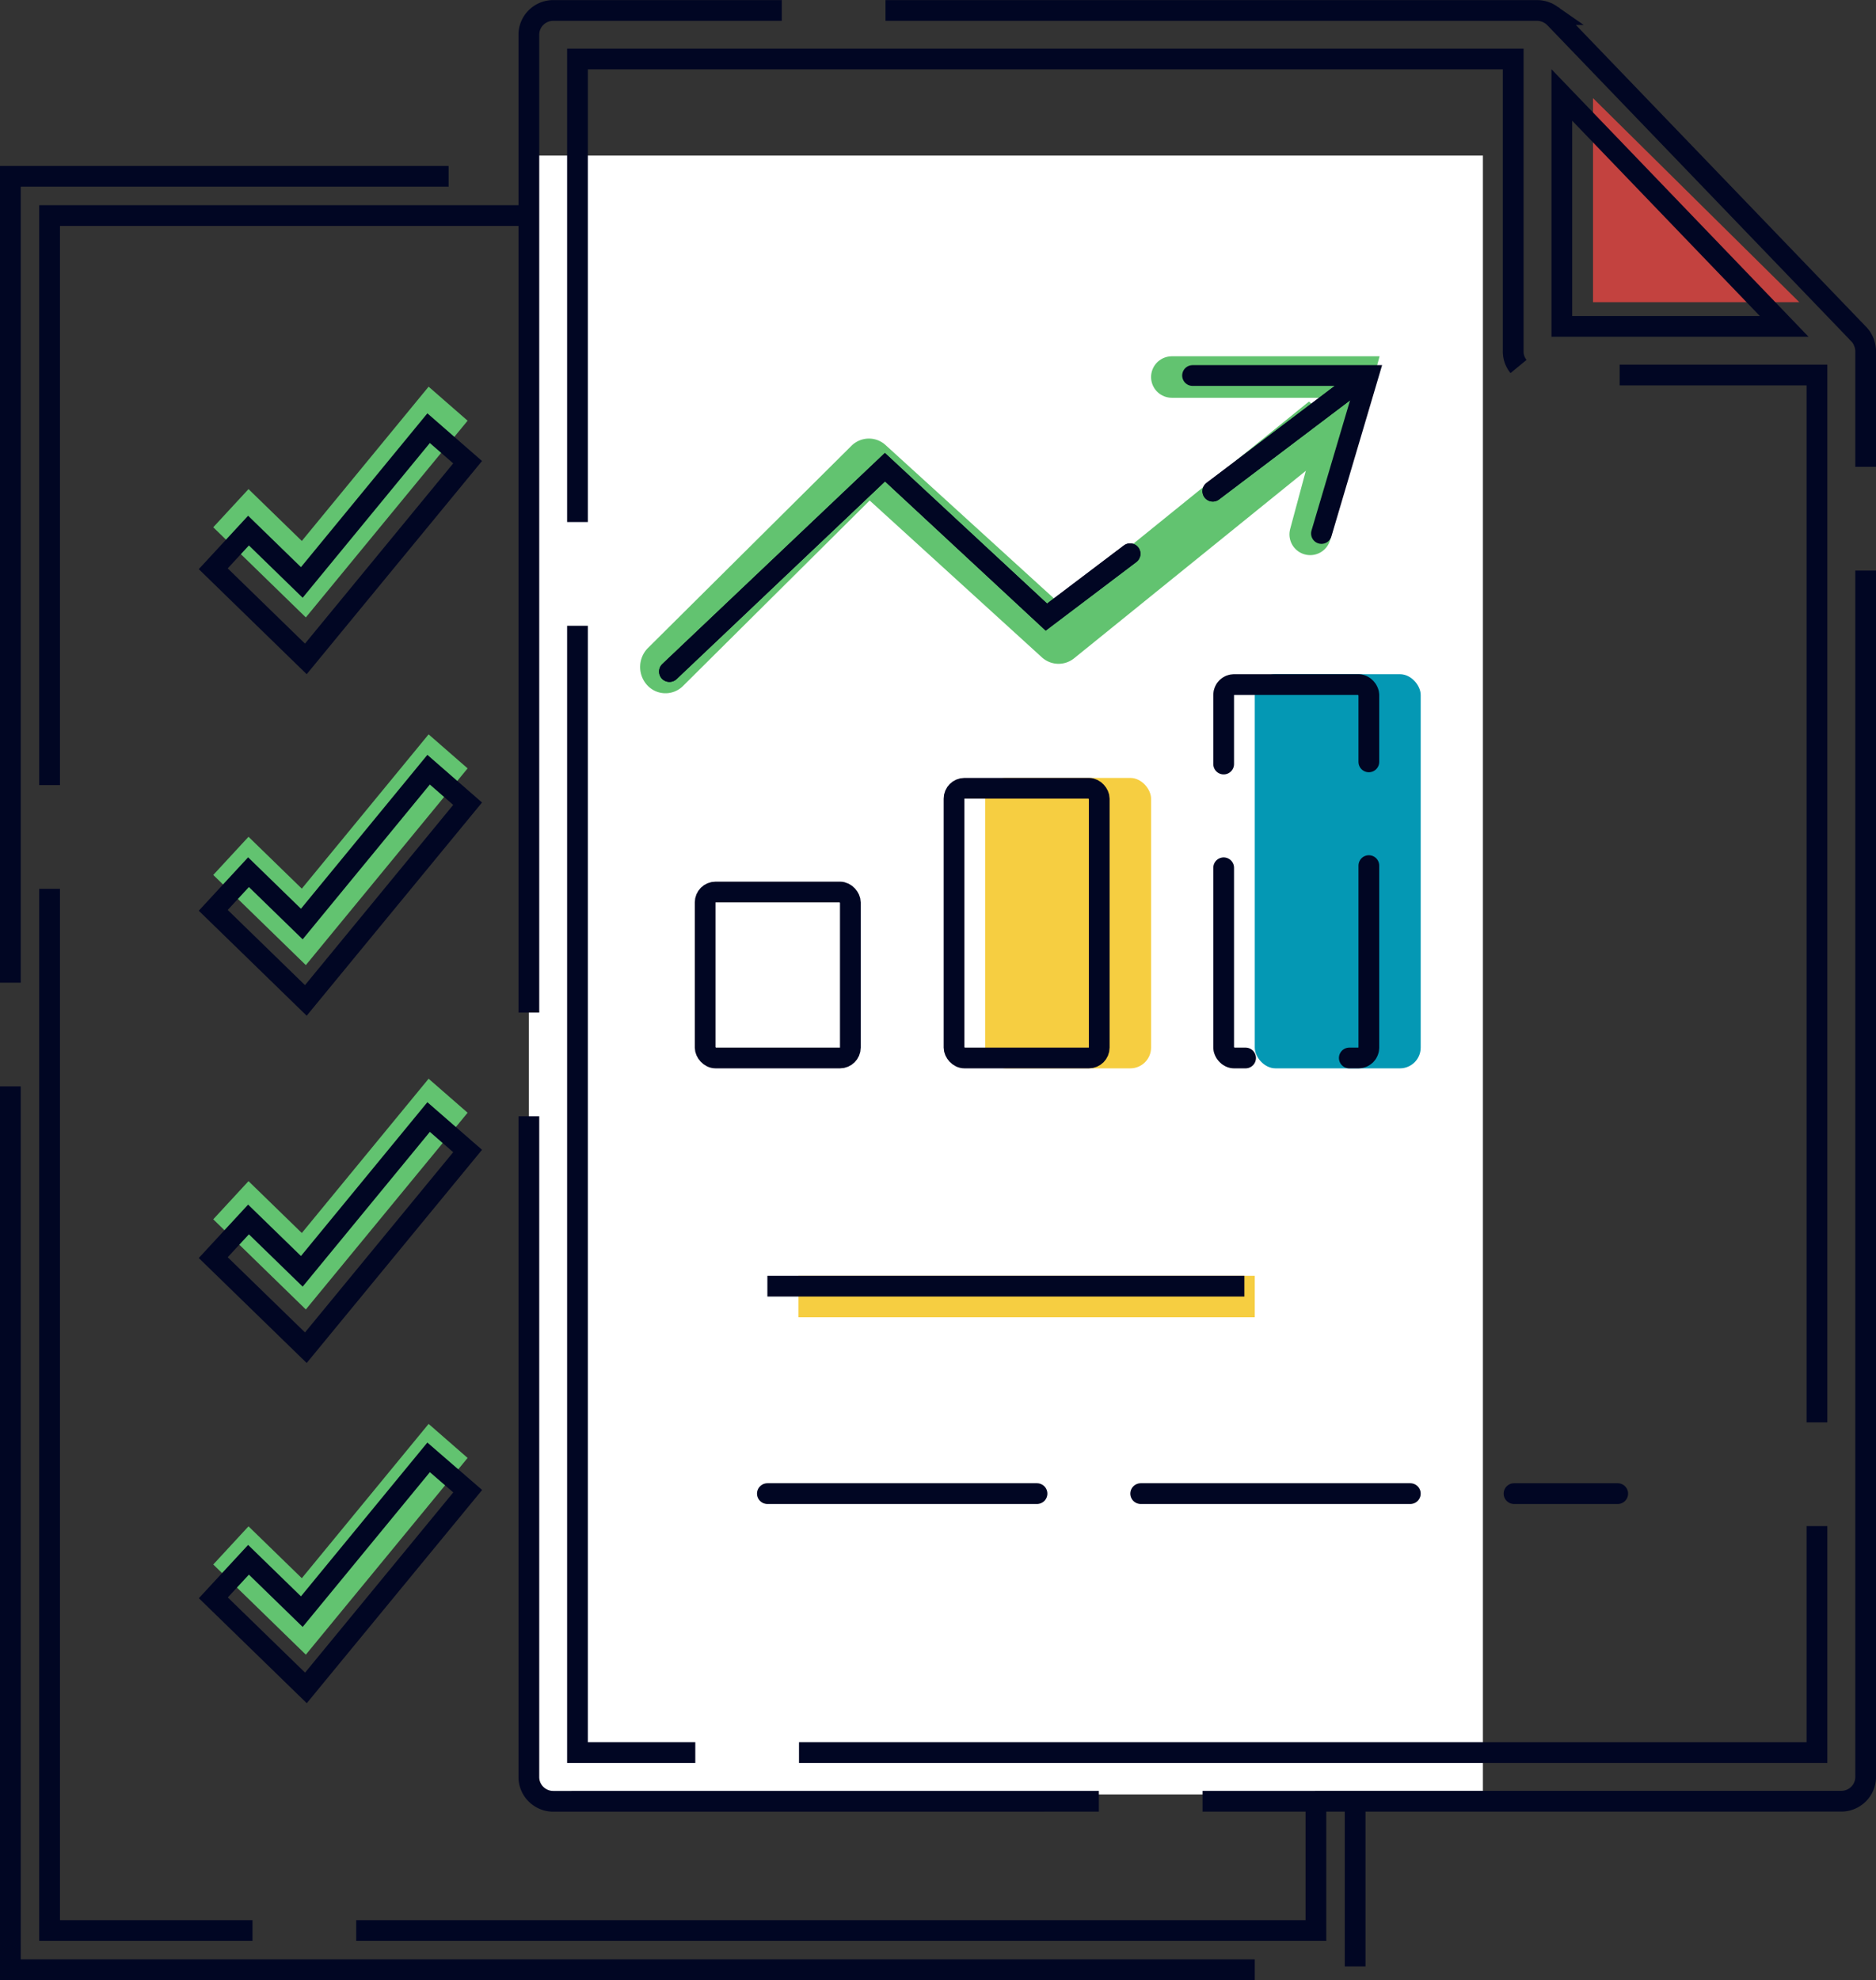 <svg xmlns="http://www.w3.org/2000/svg" width="90.453" height="95.452" viewBox="0 0 90.453 95.452"><rect x="0" y="0" width="90.453" height="95.452" fill="#333333" stroke="none"/><defs><style>.a{fill:#62c370;}.b,.d,.g,.i,.l,.m,.n,.p{fill:none;}.b,.d,.i,.j,.l,.m,.n{stroke:#010623;}.c{fill:#010623;}.d{stroke-dasharray:60 5;}.e,.j{fill:#fff;}.f{fill:#c3423f;}.g{stroke:#62c370;stroke-width:2px;}.g,.i,.j,.l,.m,.n{stroke-linecap:round;}.h{fill:#0498b4;}.i{stroke-dasharray:10 5;}.k{fill:#f6ce41;}.m{stroke-dasharray:30 5;}.n{stroke-dasharray:13 5;}.o{stroke:none;}</style></defs><g transform="translate(-927.5 -575.5)"><g transform="translate(915.5 584)"><path class="a" d="M28.086,21.48l-2.57-2.5-1.7,1.84,4.464,4.346,7.8-9.483L34.2,14.043Z" transform="translate(-1.534 -3.903)"/><path class="a" d="M28.086,21.48l-2.57-2.5-1.7,1.84,4.464,4.346,7.8-9.483L34.2,14.043Z" transform="translate(-1.534 12.857)"/><path class="a" d="M28.086,21.48l-2.57-2.5-1.7,1.84,4.464,4.346,7.8-9.483L34.2,14.043Z" transform="translate(-1.534 29.457)"/><path class="b" d="M28.086,59.89l-2.57-2.5-1.7,1.84,4.464,4.343,7.8-9.483L34.2,52.453Z" transform="translate(-1.534 -7.106)"/><path class="a" d="M28.086,21.48l-2.57-2.5-1.7,1.84,4.464,4.346,7.8-9.483L34.2,14.043Z" transform="translate(-1.534 46.097)"/><path class="b" d="M28.086,40.525l-2.57-2.5-1.7,1.84,4.464,4.343,7.8-9.483L34.2,33.085Z" transform="translate(-1.534 -4.482)"/><path class="b" d="M28.086,21.48l-2.57-2.5-1.7,1.84,4.464,4.346,7.8-9.483L34.2,14.043Z" transform="translate(-1.534 -1.903)"/><path class="b" d="M28.086,78.866l-2.57-2.5L23.82,78.2l4.464,4.343,7.8-9.483L34.2,71.429Z" transform="translate(-1.534 -9.677)"/><path class="c" d="M43.566,55H71.781v1.891H43.566Z" transform="translate(-4.209 -7.451)"/><path class="c" d="M43.566,60.48H71.781v1.891H43.566Z" transform="translate(-4.209 -8.194)"/><path class="c" d="M43.566,35.82H71.781v1.891H43.566Z" transform="translate(-4.209 -4.853)"/><path class="c" d="M43.566,41.3H71.781v1.891H43.566Z" transform="translate(-4.209 -5.595)"/><path class="c" d="M43.566,16.641H71.781v1.891H43.566Z" transform="translate(-4.209 -2.254)"/><path class="c" d="M43.566,22.121H71.781v1.891H43.566Z" transform="translate(-4.209 -2.997)"/><path class="c" d="M43.566,74.18H71.781v1.891H43.566Z" transform="translate(-4.209 -10.05)"/><path class="c" d="M43.566,79.66H71.781v1.891H43.566Z" transform="translate(-4.209 -10.792)"/><path class="d" d="M12.5,86.452H77.339V0H12.5ZM14.391,1.892H75.448v82.67H14.391Z"/></g><rect class="e" width="46" height="79" transform="translate(953 583)"/><g transform="translate(935.227 569.164)"><path class="f" d="M7299.309-3428.824v9.834h9.945Z" transform="translate(-7230.227 3439.892)"/><path class="d" d="M81.047,93.164a1.176,1.176,0,0,0,.832-.34A1.158,1.158,0,0,0,82.227,92V23.266a1.041,1.041,0,0,0-.023-.219.014.014,0,0,0,0-.008,1.221,1.221,0,0,0-.062-.2l0-.012a1.162,1.162,0,0,0-.094-.184l-.008-.016h0a.982.982,0,0,0-.125-.16s0-.008-.008-.012L67.227,7.192s-.008,0-.008-.008a.468.468,0,0,0-.047-.043.352.352,0,0,0-.039-.035.559.559,0,0,0-.059-.043l-.035-.023a.935.935,0,0,0-.082-.051s-.012,0-.016-.008l0,0a1.193,1.193,0,0,0-.566-.141H18.953a1.176,1.176,0,0,0-.832.34A1.158,1.158,0,0,0,17.773,8V92a1.158,1.158,0,0,0,.348.828,1.176,1.176,0,0,0,.832.34ZM67.578,10.914,78.3,22.07H67.578ZM20.117,9.18H65.234V23.266a1.127,1.127,0,0,0,1.145,1.148h13.5V90.82H20.117Z"/><path class="g" d="M7280-3414.325h8.713l-2.041,7.585" transform="translate(-7231.227 3438.836)"/><path class="a" d="M35.618,30.463l8.3,7.557a1.192,1.192,0,0,0,1.561.046L58.7,27.371l-1.9-1.679L44.77,35.426l-8.382-7.633a1.192,1.192,0,0,0-1.654.038l-9.808,9.743a1.3,1.3,0,0,0-.037,1.789,1.194,1.194,0,0,0,1.732.038Z" transform="translate(-1.413)"/><rect class="h" width="8" height="19" rx="1" transform="translate(52.773 38.836)"/><g class="i" transform="translate(50.773 38.836)"><rect class="o" width="8" height="19" rx="1"/><rect class="p" x="0.5" y="0.5" width="7" height="18" rx="0.5"/></g><g class="j" transform="translate(25.773 48.836)"><rect class="o" width="8" height="9" rx="1"/><rect class="p" x="0.5" y="0.5" width="7" height="8" rx="0.5"/></g><rect class="k" width="8" height="14" rx="1" transform="translate(39.773 43.836)"/><g class="l" transform="translate(37.773 43.836)"><rect class="o" width="8" height="14" rx="1"/><rect class="p" x="0.5" y="0.5" width="7" height="13" rx="0.5"/></g><path class="m" d="M24.551,38.709l10.391-9.852,7.783,7.226L57.672,24.776"/><path class="m" d="M24.551,38.709l10.391-9.852,7.783,7.226L57.672,24.776"/><path class="l" d="M50.773,23.438h8.47l-2.255,7.615" transform="translate(-1 1)"/><line class="n" x2="41" transform="translate(29.273 78.336)"/><rect class="k" width="22" height="2" transform="translate(30.773 67.836)"/><line class="b" x2="23" transform="translate(29.273 68.336)"/></g></g></svg>